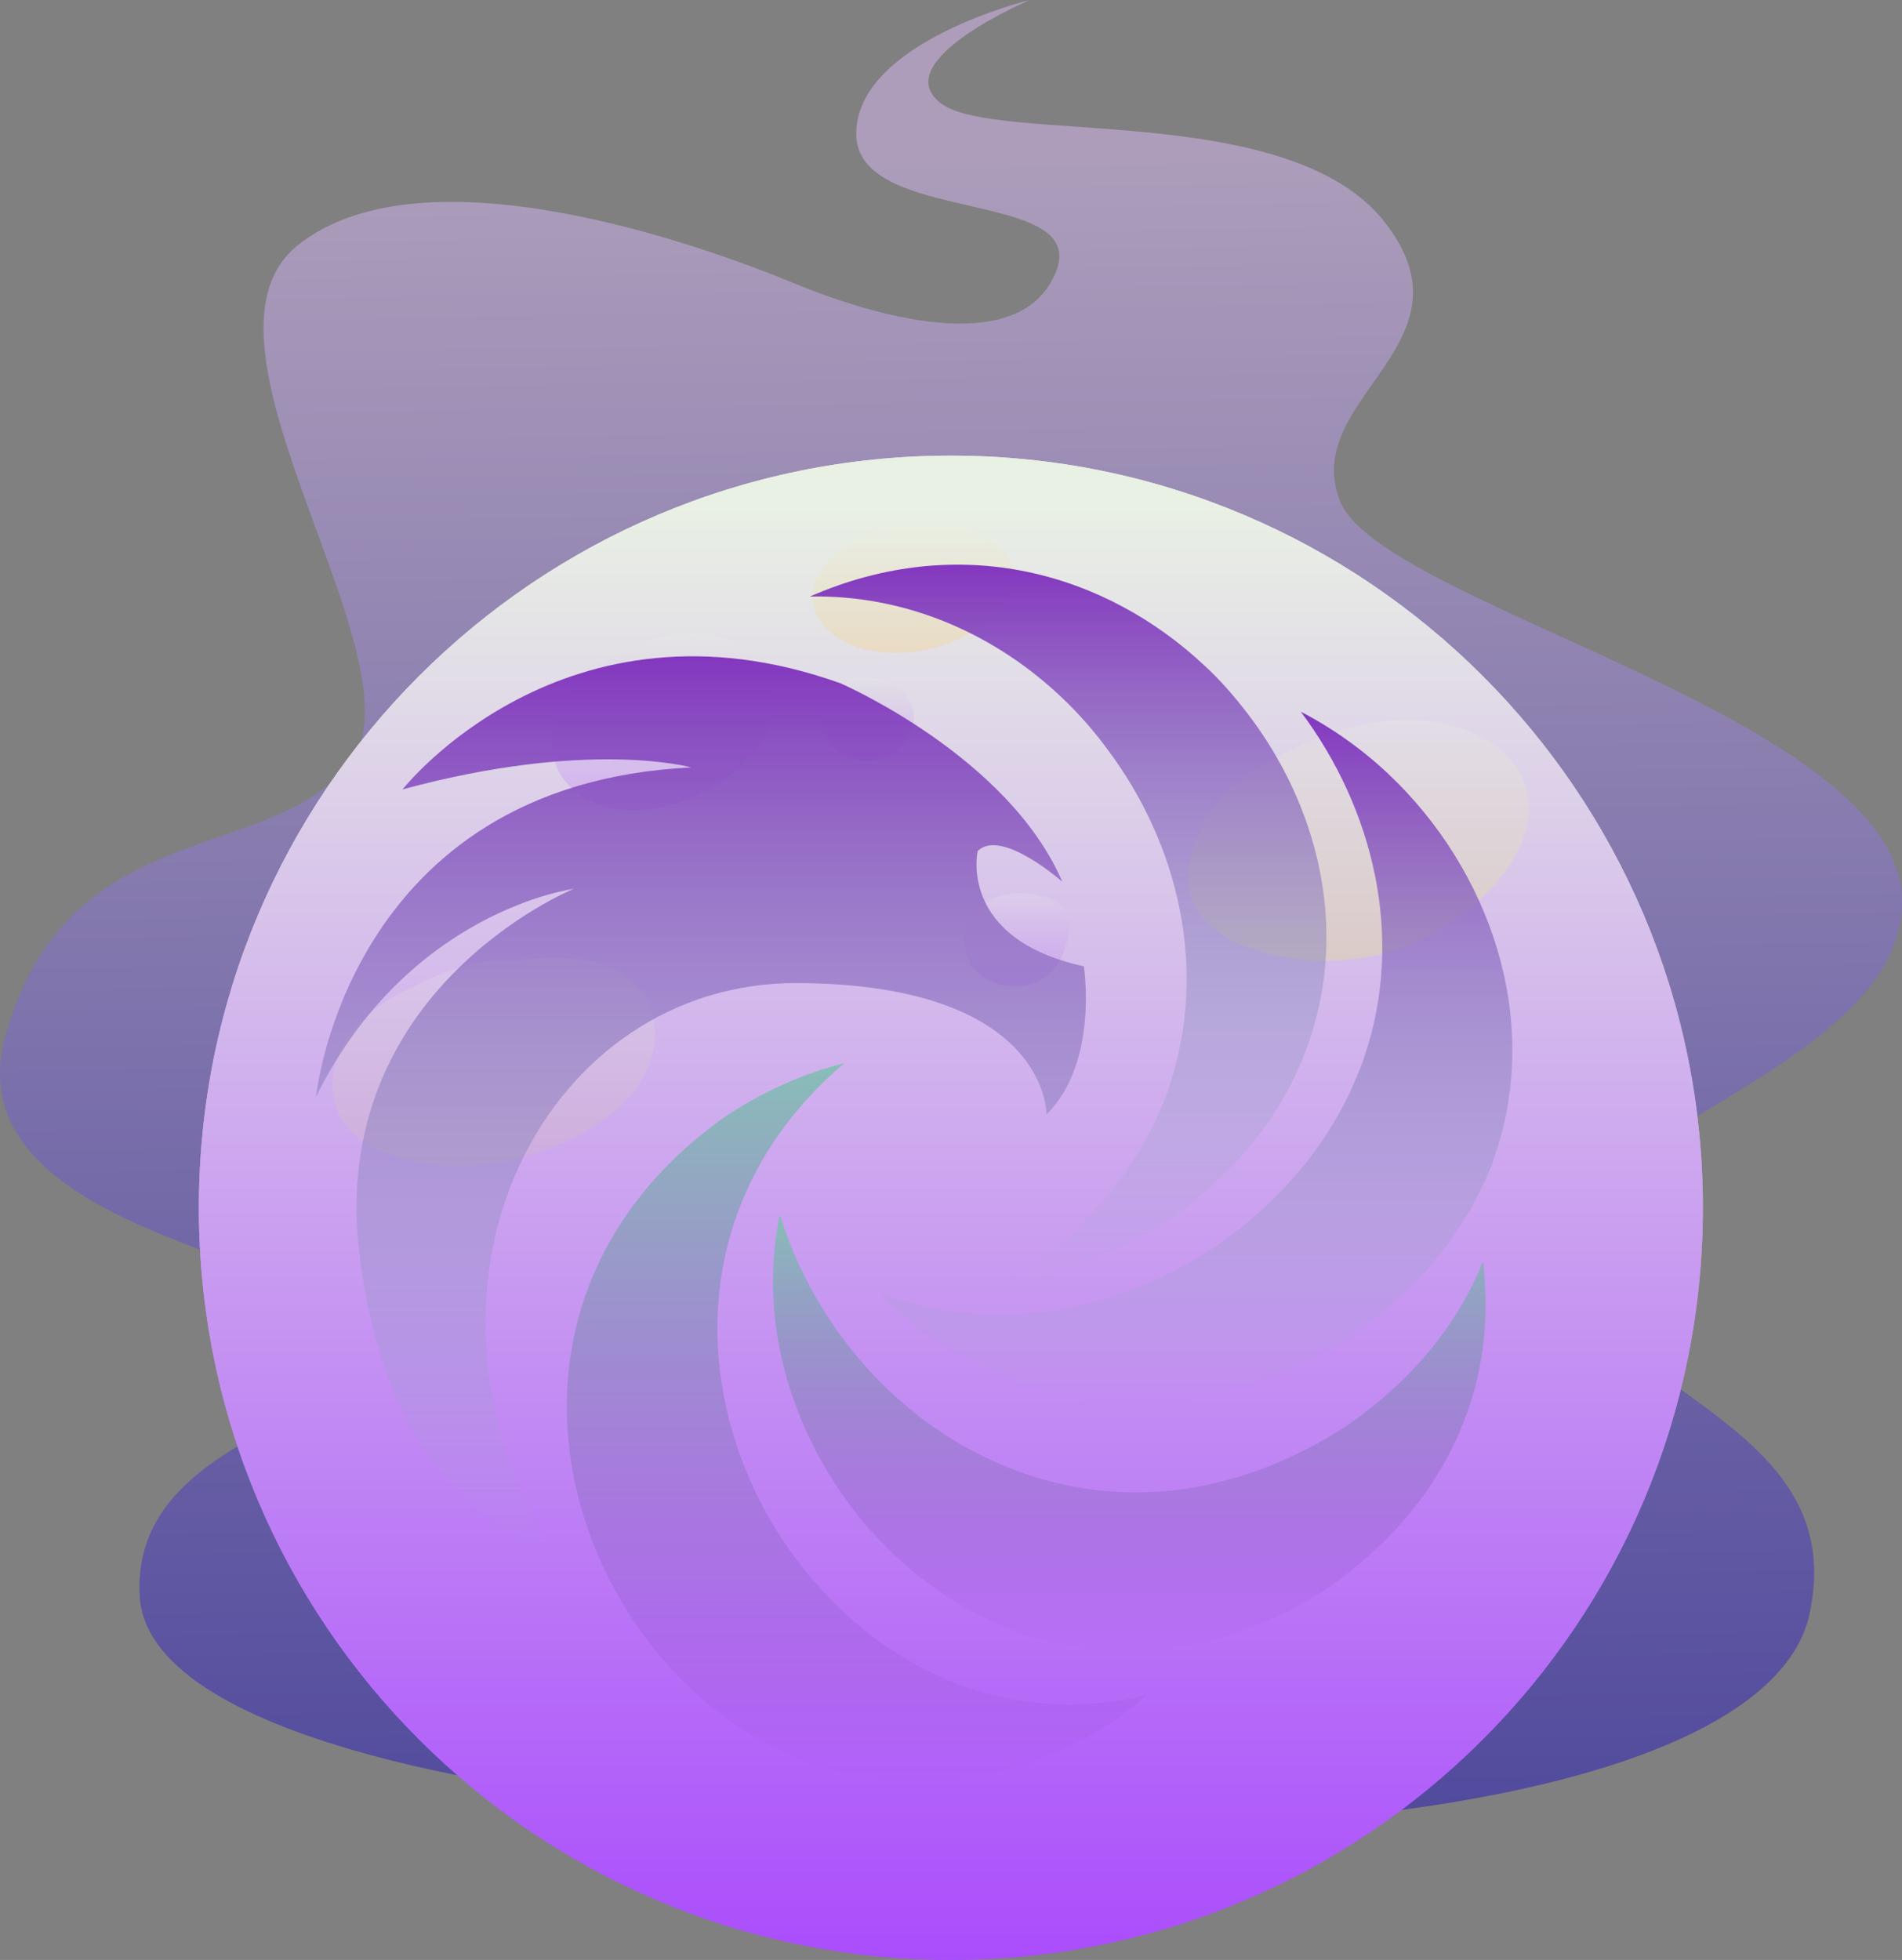 <svg width="4610" height="4750" viewBox="0 0 4610 4750" fill="none" xmlns="http://www.w3.org/2000/svg">
<rect x="0" y="0" width="4610" height="4750" fill="#808080" stroke="none"/>
<path opacity="0.54" d="M1457.68 4356.87C1431.03 4353.39 355.715 4245.63 338.334 3865.56C320.953 3485.49 857.45 3457.68 884.101 3253.75C910.752 3049.81 -136.75 3022 15.045 2502.88C166.84 1983.77 624.543 2095 838.91 1863.26C1054.44 1631.51 418.287 834.294 723.036 593.276C1027.78 352.258 1698.7 593.276 1923.49 685.975C2147.13 778.674 2478.53 862.104 2559.64 658.165C2640.75 454.227 2075.29 546.926 2075.29 324.448C2075.29 101.969 2495.91 0 2495.91 0C2495.91 0 2147.13 148.319 2280.38 250.288C2414.8 352.258 3122.79 241.018 3355.7 537.656C3588.6 834.294 3149.44 964.073 3247.93 1214.36C3346.43 1464.65 4582.8 1733.48 4609.45 2169.16C4636.11 2604.85 3677.83 2771.71 3794.86 3077.62C3910.73 3383.52 4484.31 3457.68 4385.82 3911.91C4287.32 4366.14 2988.37 4551.54 1457.68 4356.87Z" fill="url(#paint0_linear_1_56)"/>
<path d="M2304.72 4749.68C3311.37 4749.68 4127.42 3933.64 4127.42 2926.98C4127.42 1920.32 3311.37 1104.28 2304.72 1104.28C1298.07 1104.28 482.018 1920.32 482.018 2926.98C482.018 3933.64 1298.07 4749.68 2304.72 4749.68Z" fill="url(#paint1_linear_1_56)"/>
<path opacity="0.2" d="M1713.76 1537.65C1610.63 1526.06 1501.71 1570.09 1421.76 1634.98C1362.66 1683.65 1318.63 1765.92 1342.96 1838.92C1348.76 1863.26 1361.5 1886.43 1381.2 1906.13C1517.93 2041.7 1814.57 1915.4 1869.03 1750.86C1906.11 1640.78 1818.05 1549.24 1713.76 1537.65Z" fill="url(#paint2_linear_1_56)"/>
<path opacity="0.2" d="M2432.18 1337.19C2388.15 1288.52 2312.83 1267.66 2237.51 1271.14C2225.92 1267.66 2214.34 1266.5 2200.43 1268.82C2120.48 1281.57 2003.44 1324.44 1975.64 1411.35C1946.67 1504.05 2033.57 1564.3 2113.53 1577.05C2193.48 1590.95 2276.91 1575.89 2347.59 1536.49C2415.96 1498.25 2502.86 1415.98 2432.18 1337.19Z" fill="url(#paint3_linear_1_56)"/>
<path opacity="0.2" d="M2214.34 1728.84C2208.54 1687.13 2178.42 1654.68 2136.7 1646.57C2129.75 1645.41 2122.8 1644.25 2114.68 1644.25C2106.57 1641.94 2098.46 1640.78 2090.35 1640.78C2074.13 1640.78 2053.27 1645.41 2039.37 1653.52C2004.6 1674.38 1983.75 1710.3 1989.54 1750.86C1999.97 1830.81 2090.35 1870.21 2159.88 1828.49C2194.64 1808.8 2220.13 1771.72 2214.34 1728.84Z" fill="url(#paint4_linear_1_56)"/>
<path opacity="0.2" d="M3521.4 1758.97C3402.05 1727.68 3276.9 1752.02 3165.66 1800.68C3067.17 1843.56 2937.39 1914.24 2902.63 2024.32C2901.47 2028.96 2900.31 2033.59 2899.15 2038.23C2882.93 2074.15 2875.98 2112.39 2881.77 2150.62C2900.31 2269.97 3044 2311.69 3147.12 2324.44C3266.47 2339.5 3389.3 2314.01 3492.43 2251.43C3583.97 2195.81 3683.62 2100.8 3703.32 1991.88C3725.34 1871.37 3628 1786.78 3521.4 1758.97Z" fill="url(#paint5_linear_1_56)"/>
<path opacity="0.2" d="M2536.47 2174.96C2491.28 2162.21 2448.4 2158.73 2404.37 2178.43C2363.81 2196.97 2337.16 2239.85 2338.32 2285.04C2339.48 2330.23 2368.45 2368.47 2411.32 2381.21C2415.96 2383.53 2421.75 2385.85 2427.54 2387.01C2468.1 2398.59 2516.77 2385.85 2546.89 2355.72C2577.02 2325.59 2587.45 2287.35 2592.09 2245.64C2595.56 2215.51 2565.43 2183.07 2536.47 2174.96Z" fill="url(#paint6_linear_1_56)"/>
<path opacity="0.2" d="M1501.71 2355.72C1434.5 2317.48 1346.44 2317.48 1272.28 2324.43C1261.85 2325.59 1252.58 2326.75 1242.15 2327.91C1236.36 2326.75 1230.56 2326.75 1224.77 2326.75C1128.6 2329.07 1040.53 2368.47 957.101 2414.82C885.259 2454.21 822.687 2512.15 808.783 2596.74C776.338 2797.2 1032.42 2841.23 1178.42 2822.69C1323.26 2804.15 1529.52 2719.57 1578.19 2566.61C1603.68 2486.66 1575.87 2397.44 1501.71 2355.72Z" fill="url(#paint7_linear_1_56)"/>
<path d="M3666.24 3378.89C3658.13 3388.16 3641.91 3399.75 3626.84 3437.99C3625.68 3441.46 3624.52 3444.94 3622.21 3448.41C3619.89 3453.05 3614.1 3453.05 3611.78 3448.41C3604.83 3439.14 3604.83 3422.92 3581.65 3397.43C3568.9 3382.37 3555 3376.57 3566.59 3367.3C3594.4 3344.13 3603.67 3308.21 3608.3 3298.94C3610.62 3295.46 3615.25 3294.3 3618.73 3297.78C3622.21 3301.25 3623.37 3305.89 3625.68 3310.52C3639.59 3342.97 3658.13 3358.03 3665.08 3366.14C3666.24 3368.46 3668.56 3375.41 3666.24 3378.89Z" fill="#FFE8D7"/>
<path d="M3793.7 3497.08C3787.91 3502.88 3777.48 3510.99 3767.05 3537.64C3765.89 3539.95 3764.73 3542.27 3763.57 3544.59C3762.41 3548.07 3757.78 3548.07 3756.62 3544.59C3751.99 3537.64 3751.99 3528.37 3736.92 3509.83C3727.65 3499.4 3719.54 3495.92 3726.49 3490.13C3745.03 3473.91 3751.99 3450.73 3754.3 3444.94C3755.46 3442.62 3758.94 3441.46 3761.26 3444.94C3763.57 3447.26 3764.73 3450.73 3765.89 3453.05C3775.16 3475.07 3787.91 3485.49 3792.54 3490.13C3794.86 3491.29 3796.02 3495.92 3793.7 3497.08Z" fill="#FFE8D7"/>
<path d="M3869.02 3256.06C3859.75 3266.49 3841.21 3280.4 3823.83 3324.43C3822.67 3327.91 3820.35 3332.54 3819.19 3336.02C3815.72 3340.65 3809.92 3341.81 3806.45 3336.02C3798.33 3324.43 3798.33 3307.05 3771.68 3276.92C3756.62 3259.54 3741.56 3253.75 3754.3 3242.16C3785.59 3215.51 3797.18 3174.95 3802.97 3163.36C3805.29 3158.73 3811.08 3158.73 3814.56 3162.21C3818.03 3166.84 3820.35 3171.48 3821.51 3177.27C3836.57 3215.51 3858.59 3232.89 3866.7 3241C3870.18 3244.48 3872.49 3251.43 3869.02 3256.06Z" fill="#FFE8D7"/>
<path d="M2230.56 4040.14C1969.84 3901.1 1780.97 3623 1745.05 3322.88C1713.76 3063.33 1797.19 2788.7 2046.32 2576.65C1948.98 2600.99 1848.17 2645.02 1748.52 2712.23C1725.35 2729.61 1703.33 2746.99 1682.47 2764.37C1432.19 2977.58 1348.76 3252.2 1380.04 3512.92C1415.96 3811.87 1603.68 4092.29 1865.55 4230.18C2020.83 4312.45 2203.91 4344.89 2396.26 4302.02C2499.39 4278.85 2604.83 4233.65 2710.28 4162.97C2734.61 4145.59 2757.79 4127.05 2779.8 4107.35C2774.01 4108.51 2768.21 4109.67 2762.42 4111.99C2568.91 4154.86 2386.99 4122.42 2230.56 4040.14Z" fill="url(#paint8_linear_1_56)"/>
<path d="M3263 3456.14C3157.55 3524.5 3053.26 3568.54 2950.14 3592.87C2944.34 3594.03 2937.39 3595.19 2931.6 3597.51C2728.82 3641.54 2536.47 3607.93 2370.77 3523.35C2140.18 3406.31 1965.21 3188.47 1889.89 2942.82C1872.51 3029.72 1869.03 3117.79 1879.46 3205.85C1916.54 3501.33 2105.41 3775.95 2369.61 3912.68C2528.35 3994.95 2712.59 4026.24 2904.95 3983.37C2910.74 3982.21 2916.53 3981.05 2922.33 3978.73C3020.82 3954.4 3121.63 3912.68 3221.28 3846.63C3399.73 3721.49 3508.65 3567.38 3561.95 3406.31C3600.19 3291.6 3608.3 3172.25 3594.4 3056.37C3536.46 3203.53 3428.7 3341.42 3263 3456.14Z" fill="url(#paint9_linear_1_56)"/>
<path d="M3364.97 1875.62C3302.39 1816.52 3229.39 1764.38 3152.92 1724.98C3329.04 1960.2 3404.36 2270.75 3308.19 2556.96C3302.39 2576.65 3294.28 2595.19 3286.17 2614.89C3223.6 2764.37 3113.52 2904.58 2944.34 3022.77C2836.58 3092.29 2729.98 3137.49 2624.53 3161.82C2618.74 3162.98 2611.78 3164.14 2605.99 3166.45C2437.97 3203.53 2276.91 3187.31 2132.06 3135.17C2201.59 3204.69 2282.7 3263.79 2373.08 3308.98C2538.78 3391.25 2732.29 3424.85 2936.23 3380.82C2942.03 3379.66 2948.98 3378.5 2954.77 3376.19C3057.9 3351.85 3163.34 3307.82 3268.79 3241.77C3435.65 3128.22 3542.25 2992.64 3604.83 2848.96C3612.94 2831.58 3619.89 2811.88 3625.68 2793.34C3734.6 2467.73 3611.78 2108.52 3364.97 1875.62Z" fill="url(#paint10_linear_1_56)"/>
<path d="M3023.14 1728.46C2991.85 1687.9 2957.09 1647.34 2918.85 1612.58C2681.31 1390.1 2329.05 1285.82 1962.89 1445.72C2200.43 1441.09 2417.12 1539.58 2579.34 1696.01C2617.58 1733.09 2652.34 1772.49 2683.63 1815.36C2856.28 2044.79 2928.12 2347.22 2835.42 2628.8C2829.63 2647.34 2821.52 2665.88 2814.56 2684.42C2753.15 2829.26 2646.55 2967.15 2480.85 3081.87C2465.78 3091.14 2450.72 3100.41 2436.81 3109.68C2454.2 3107.36 2473.89 3103.88 2492.43 3100.41C2498.23 3099.25 2505.18 3098.09 2510.97 3095.77C2612.94 3071.44 2717.23 3029.72 2821.52 2963.67C2986.06 2851.28 3093.82 2718.02 3152.92 2575.5C3161.03 2558.11 3167.98 2539.57 3173.77 2521.03C3267.63 2246.41 3194.63 1952.09 3023.14 1728.46Z" fill="url(#paint11_linear_1_56)"/>
<path d="M2369.61 2062.68C2369.61 2062.68 2320.94 2274.73 2626.85 2341.93C2626.85 2341.93 2663.93 2574.84 2536.47 2701.14C2536.47 2701.14 2542.26 2385.96 1933.92 2382.49C1325.58 2379.01 947.832 3100.91 1331.37 3745.17C1331.37 3745.17 950.149 3683.75 871.355 3040.65C792.56 2397.55 1390.47 2154.22 1390.47 2154.22C1390.47 2154.22 989.546 2206.36 765.909 2658.27C765.909 2658.27 841.227 1900.45 1675.52 1859.9C1675.52 1859.9 1427.55 1790.38 975.641 1913.2C975.641 1913.2 1366.14 1416.11 2037.05 1655.97C2037.05 1655.97 2443.77 1832.09 2574.7 2136.83C2574.7 2136.83 2426.39 2005.9 2369.61 2062.68Z" fill="url(#paint12_linear_1_56)"/>
<path d="M2304.72 4749.68C3311.37 4749.68 4127.42 3933.64 4127.42 2926.98C4127.42 1920.32 3311.37 1104.28 2304.72 1104.28C1298.07 1104.28 482.018 1920.32 482.018 2926.98C482.018 3933.64 1298.07 4749.68 2304.72 4749.68Z" fill="url(#paint13_linear_1_56)"/>
<path opacity="0.2" d="M1713.76 1537.65C1610.63 1526.06 1501.71 1570.09 1421.76 1634.98C1362.66 1683.65 1318.63 1765.92 1342.96 1838.92C1348.76 1863.26 1361.5 1886.43 1381.2 1906.13C1517.93 2041.7 1814.57 1915.4 1869.03 1750.86C1906.11 1640.78 1818.05 1549.24 1713.76 1537.65Z" fill="url(#paint14_linear_1_56)"/>
<path opacity="0.2" d="M2432.18 1337.19C2388.15 1288.52 2312.83 1267.66 2237.51 1271.14C2225.92 1267.66 2214.34 1266.5 2200.43 1268.82C2120.48 1281.57 2003.44 1324.44 1975.64 1411.35C1946.67 1504.05 2033.57 1564.3 2113.53 1577.05C2193.48 1590.95 2276.91 1575.89 2347.59 1536.49C2415.96 1498.25 2502.86 1415.98 2432.18 1337.19Z" fill="url(#paint15_linear_1_56)"/>
<path opacity="0.2" d="M2214.34 1728.84C2208.54 1687.13 2178.42 1654.68 2136.7 1646.57C2129.75 1645.41 2122.8 1644.25 2114.68 1644.25C2106.57 1641.94 2098.46 1640.78 2090.35 1640.78C2074.13 1640.78 2053.27 1645.41 2039.37 1653.52C2004.6 1674.38 1983.75 1710.3 1989.54 1750.86C1999.97 1830.81 2090.35 1870.21 2159.88 1828.49C2194.64 1808.8 2220.13 1771.72 2214.34 1728.84Z" fill="url(#paint16_linear_1_56)"/>
<path opacity="0.2" d="M3521.4 1758.97C3402.05 1727.68 3276.9 1752.02 3165.66 1800.68C3067.17 1843.56 2937.39 1914.24 2902.63 2024.32C2901.47 2028.96 2900.31 2033.59 2899.15 2038.23C2882.93 2074.15 2875.98 2112.39 2881.77 2150.62C2900.31 2269.97 3044 2311.69 3147.12 2324.44C3266.47 2339.5 3389.3 2314.01 3492.43 2251.43C3583.97 2195.81 3683.62 2100.8 3703.32 1991.88C3725.34 1871.37 3628 1786.78 3521.4 1758.97Z" fill="url(#paint17_linear_1_56)"/>
<path opacity="0.2" d="M2536.47 2174.96C2491.28 2162.21 2448.4 2158.73 2404.37 2178.43C2363.81 2196.97 2337.16 2239.85 2338.32 2285.04C2339.48 2330.23 2368.45 2368.47 2411.32 2381.21C2415.96 2383.53 2421.75 2385.85 2427.54 2387.01C2468.1 2398.59 2516.77 2385.85 2546.89 2355.72C2577.02 2325.59 2587.45 2287.35 2592.09 2245.64C2595.56 2215.51 2565.43 2183.07 2536.47 2174.96Z" fill="url(#paint18_linear_1_56)"/>
<path opacity="0.2" d="M1501.71 2355.72C1434.5 2317.48 1346.44 2317.48 1272.28 2324.43C1261.85 2325.59 1252.58 2326.75 1242.15 2327.91C1236.36 2326.75 1230.56 2326.75 1224.77 2326.75C1128.6 2329.07 1040.53 2368.47 957.101 2414.82C885.259 2454.21 822.687 2512.15 808.783 2596.74C776.338 2797.2 1032.42 2841.23 1178.42 2822.69C1323.26 2804.15 1529.52 2719.57 1578.19 2566.61C1603.68 2486.66 1575.87 2397.44 1501.71 2355.72Z" fill="url(#paint19_linear_1_56)"/>
<path d="M2230.56 4040.14C1969.84 3901.1 1780.97 3623 1745.05 3322.88C1713.76 3063.33 1797.19 2788.7 2046.32 2576.65C1948.98 2600.99 1848.17 2645.02 1748.52 2712.23C1725.35 2729.61 1703.33 2746.99 1682.47 2764.37C1432.19 2977.58 1348.76 3252.2 1380.04 3512.92C1415.96 3811.87 1603.68 4092.29 1865.55 4230.18C2020.83 4312.45 2203.91 4344.89 2396.26 4302.02C2499.39 4278.85 2604.83 4233.65 2710.28 4162.97C2734.61 4145.59 2757.79 4127.05 2779.8 4107.35C2774.01 4108.51 2768.21 4109.67 2762.42 4111.99C2568.91 4154.86 2386.99 4122.42 2230.56 4040.14Z" fill="url(#paint20_linear_1_56)"/>
<path d="M3263 3456.14C3157.55 3524.5 3053.26 3568.54 2950.14 3592.87C2944.34 3594.03 2937.39 3595.19 2931.6 3597.51C2728.82 3641.54 2536.47 3607.93 2370.77 3523.35C2140.18 3406.31 1965.21 3188.47 1889.89 2942.82C1872.51 3029.72 1869.03 3117.79 1879.46 3205.85C1916.54 3501.33 2105.41 3775.95 2369.61 3912.68C2528.35 3994.95 2712.59 4026.24 2904.95 3983.37C2910.74 3982.21 2916.53 3981.05 2922.33 3978.73C3020.82 3954.4 3121.63 3912.68 3221.28 3846.63C3399.73 3721.49 3508.65 3567.38 3561.95 3406.31C3600.19 3291.6 3608.3 3172.25 3594.4 3056.37C3536.46 3203.53 3428.7 3341.42 3263 3456.14Z" fill="url(#paint21_linear_1_56)"/>
<path d="M3364.97 1875.62C3302.39 1816.52 3229.39 1764.38 3152.92 1724.98C3329.04 1960.2 3404.36 2270.75 3308.19 2556.96C3302.39 2576.65 3294.28 2595.19 3286.17 2614.89C3223.6 2764.37 3113.52 2904.58 2944.34 3022.77C2836.58 3092.29 2729.98 3137.49 2624.53 3161.82C2618.74 3162.98 2611.78 3164.14 2605.99 3166.45C2437.97 3203.53 2276.91 3187.31 2132.06 3135.17C2201.59 3204.69 2282.7 3263.79 2373.08 3308.98C2538.78 3391.25 2732.29 3424.85 2936.23 3380.82C2942.03 3379.66 2948.98 3378.5 2954.77 3376.19C3057.9 3351.85 3163.34 3307.82 3268.79 3241.77C3435.65 3128.22 3542.25 2992.64 3604.83 2848.96C3612.94 2831.58 3619.89 2811.88 3625.68 2793.34C3734.6 2467.73 3611.78 2108.52 3364.97 1875.62Z" fill="url(#paint22_linear_1_56)"/>
<path d="M3023.14 1728.46C2991.85 1687.9 2957.09 1647.34 2918.85 1612.58C2681.31 1390.1 2329.05 1285.82 1962.89 1445.72C2200.43 1441.09 2417.12 1539.58 2579.34 1696.01C2617.58 1733.09 2652.34 1772.49 2683.63 1815.36C2856.28 2044.79 2928.12 2347.22 2835.42 2628.8C2829.63 2647.34 2821.52 2665.88 2814.56 2684.42C2753.15 2829.26 2646.55 2967.15 2480.85 3081.87C2465.78 3091.14 2450.72 3100.41 2436.81 3109.68C2454.2 3107.36 2473.89 3103.88 2492.43 3100.41C2498.23 3099.25 2505.18 3098.09 2510.97 3095.77C2612.94 3071.44 2717.23 3029.72 2821.52 2963.67C2986.06 2851.28 3093.82 2718.02 3152.92 2575.5C3161.03 2558.11 3167.98 2539.57 3173.77 2521.03C3267.63 2246.41 3194.63 1952.09 3023.14 1728.46Z" fill="url(#paint23_linear_1_56)"/>
<path d="M2369.61 2062.68C2369.61 2062.68 2320.94 2274.73 2626.85 2341.93C2626.85 2341.93 2663.93 2574.84 2536.47 2701.14C2536.47 2701.14 2542.26 2385.96 1933.92 2382.49C1325.58 2379.01 947.832 3100.91 1331.37 3745.17C1331.37 3745.17 950.149 3683.75 871.355 3040.65C792.56 2397.55 1390.47 2154.22 1390.47 2154.22C1390.47 2154.22 989.546 2206.36 765.909 2658.27C765.909 2658.27 841.227 1900.45 1675.52 1859.9C1675.52 1859.9 1427.55 1790.38 975.641 1913.2C975.641 1913.2 1366.14 1416.11 2037.05 1655.97C2037.05 1655.97 2443.77 1832.09 2574.7 2136.83C2574.7 2136.83 2426.39 2005.9 2369.61 2062.68Z" fill="url(#paint24_linear_1_56)"/>
<defs>
<linearGradient id="paint0_linear_1_56" x1="2340.81" y1="4855.26" x2="2275.92" y2="368.972" gradientUnits="userSpaceOnUse">
<stop offset="0.086" stop-color="#271BB5"/>
<stop offset="1" stop-color="#D3B6ED"/>
</linearGradient>
<linearGradient id="paint1_linear_1_56" x1="2305.24" y1="5153.15" x2="2305.24" y2="1229.91" gradientUnits="userSpaceOnUse">
<stop stop-color="#A33AFF"/>
<stop offset="1" stop-color="#E9F0E4"/>
</linearGradient>
<linearGradient id="paint2_linear_1_56" x1="1607.46" y1="1962.73" x2="1607.46" y2="1535.37" gradientUnits="userSpaceOnUse">
<stop stop-color="#A33AFF"/>
<stop offset="1" stop-color="#E9F0E4"/>
</linearGradient>
<linearGradient id="paint3_linear_1_56" x1="2213.95" y1="1581.75" x2="2213.95" y2="1266.99" gradientUnits="userSpaceOnUse">
<stop stop-color="#A33AFF"/>
<stop offset="1" stop-color="#E9F0E4"/>
</linearGradient>
<linearGradient id="paint4_linear_1_56" x1="2102.5" y1="1845.71" x2="2102.5" y2="1640.43" gradientUnits="userSpaceOnUse">
<stop stop-color="#A33AFF"/>
<stop offset="1" stop-color="#E9F0E4"/>
</linearGradient>
<linearGradient id="paint5_linear_1_56" x1="3292.83" y1="2328.07" x2="3292.83" y2="1745.05" gradientUnits="userSpaceOnUse">
<stop stop-color="#A33AFF"/>
<stop offset="1" stop-color="#E9F0E4"/>
</linearGradient>
<linearGradient id="paint6_linear_1_56" x1="2465.28" y1="2392.78" x2="2465.28" y2="2164.74" gradientUnits="userSpaceOnUse">
<stop stop-color="#A33AFF"/>
<stop offset="1" stop-color="#E9F0E4"/>
</linearGradient>
<linearGradient id="paint7_linear_1_56" x1="1196.43" y1="2825.9" x2="1196.43" y2="2320.78" gradientUnits="userSpaceOnUse">
<stop stop-color="#A33AFF"/>
<stop offset="1" stop-color="#E9F0E4"/>
</linearGradient>
<linearGradient id="paint8_linear_1_56" x1="2076.79" y1="2576.65" x2="2076.79" y2="4320.97" gradientUnits="userSpaceOnUse">
<stop stop-color="#AB5555"/>
<stop offset="1" stop-color="#AB5555" stop-opacity="0"/>
</linearGradient>
<linearGradient id="paint9_linear_1_56" x1="2737.18" y1="2942.82" x2="2737.18" y2="4002.56" gradientUnits="userSpaceOnUse">
<stop stop-color="#AB5555"/>
<stop offset="1" stop-color="#AB5555" stop-opacity="0"/>
</linearGradient>
<linearGradient id="paint10_linear_1_56" x1="2898.84" y1="1724.98" x2="2898.84" y2="3400.27" gradientUnits="userSpaceOnUse">
<stop stop-color="#AB5555"/>
<stop offset="1" stop-color="#AB5555" stop-opacity="0"/>
</linearGradient>
<linearGradient id="paint11_linear_1_56" x1="2588.96" y1="1368.47" x2="2588.96" y2="3109.68" gradientUnits="userSpaceOnUse">
<stop stop-color="#AB5555"/>
<stop offset="1" stop-color="#AB5555" stop-opacity="0"/>
</linearGradient>
<linearGradient id="paint12_linear_1_56" x1="1698.89" y1="1590.57" x2="1698.89" y2="3745.17" gradientUnits="userSpaceOnUse">
<stop stop-color="#AB5555"/>
<stop offset="1" stop-color="#AB5555" stop-opacity="0"/>
</linearGradient>
<linearGradient id="paint13_linear_1_56" x1="2305.24" y1="5153.15" x2="2305.24" y2="1229.91" gradientUnits="userSpaceOnUse">
<stop stop-color="#A33AFF"/>
<stop offset="1" stop-color="#E9F0E4"/>
</linearGradient>
<linearGradient id="paint14_linear_1_56" x1="1607.46" y1="1962.73" x2="1607.46" y2="1535.37" gradientUnits="userSpaceOnUse">
<stop stop-color="#A33AFF"/>
<stop offset="1" stop-color="#E9F0E4"/>
</linearGradient>
<linearGradient id="paint15_linear_1_56" x1="2213.95" y1="1581.75" x2="2213.95" y2="1266.99" gradientUnits="userSpaceOnUse">
<stop stop-color="#FFC83A"/>
<stop offset="1" stop-color="#E9F0E4"/>
</linearGradient>
<linearGradient id="paint16_linear_1_56" x1="2102.5" y1="1845.71" x2="2102.5" y2="1640.43" gradientUnits="userSpaceOnUse">
<stop stop-color="#A33AFF"/>
<stop offset="1" stop-color="#E9F0E4"/>
</linearGradient>
<linearGradient id="paint17_linear_1_56" x1="3292.83" y1="2328.07" x2="3292.83" y2="1745.05" gradientUnits="userSpaceOnUse">
<stop stop-color="#EFFF3A"/>
<stop offset="1" stop-color="#E9F0E4"/>
</linearGradient>
<linearGradient id="paint18_linear_1_56" x1="2465.28" y1="2392.78" x2="2465.28" y2="2164.74" gradientUnits="userSpaceOnUse">
<stop stop-color="#A33AFF"/>
<stop offset="1" stop-color="#E9F0E4"/>
</linearGradient>
<linearGradient id="paint19_linear_1_56" x1="1196.43" y1="2825.9" x2="1196.43" y2="2320.78" gradientUnits="userSpaceOnUse">
<stop stop-color="#D2C595"/>
<stop offset="1" stop-color="#E9F0E4"/>
</linearGradient>
<linearGradient id="paint20_linear_1_56" x1="2076.79" y1="2576.65" x2="2076.79" y2="4320.97" gradientUnits="userSpaceOnUse">
<stop stop-color="#88BEB8"/>
<stop offset="1" stop-color="#8337BF" stop-opacity="0"/>
</linearGradient>
<linearGradient id="paint21_linear_1_56" x1="2737.18" y1="2942.82" x2="2737.18" y2="4002.56" gradientUnits="userSpaceOnUse">
<stop stop-color="#88BEB8"/>
<stop offset="1" stop-color="#8337BF" stop-opacity="0"/>
</linearGradient>
<linearGradient id="paint22_linear_1_56" x1="2898.84" y1="1724.98" x2="2898.84" y2="3400.27" gradientUnits="userSpaceOnUse">
<stop stop-color="#8337BF"/>
<stop offset="1" stop-color="#88BEB8" stop-opacity="0"/>
</linearGradient>
<linearGradient id="paint23_linear_1_56" x1="2588.96" y1="1368.47" x2="2588.96" y2="3109.68" gradientUnits="userSpaceOnUse">
<stop stop-color="#8337BF"/>
<stop offset="1" stop-color="#88BEB8" stop-opacity="0"/>
</linearGradient>
<linearGradient id="paint24_linear_1_56" x1="1698.89" y1="1590.57" x2="1698.89" y2="3745.17" gradientUnits="userSpaceOnUse">
<stop stop-color="#8337BF"/>
<stop offset="1" stop-color="#88BEB8" stop-opacity="0"/>
</linearGradient>
</defs>
</svg>
